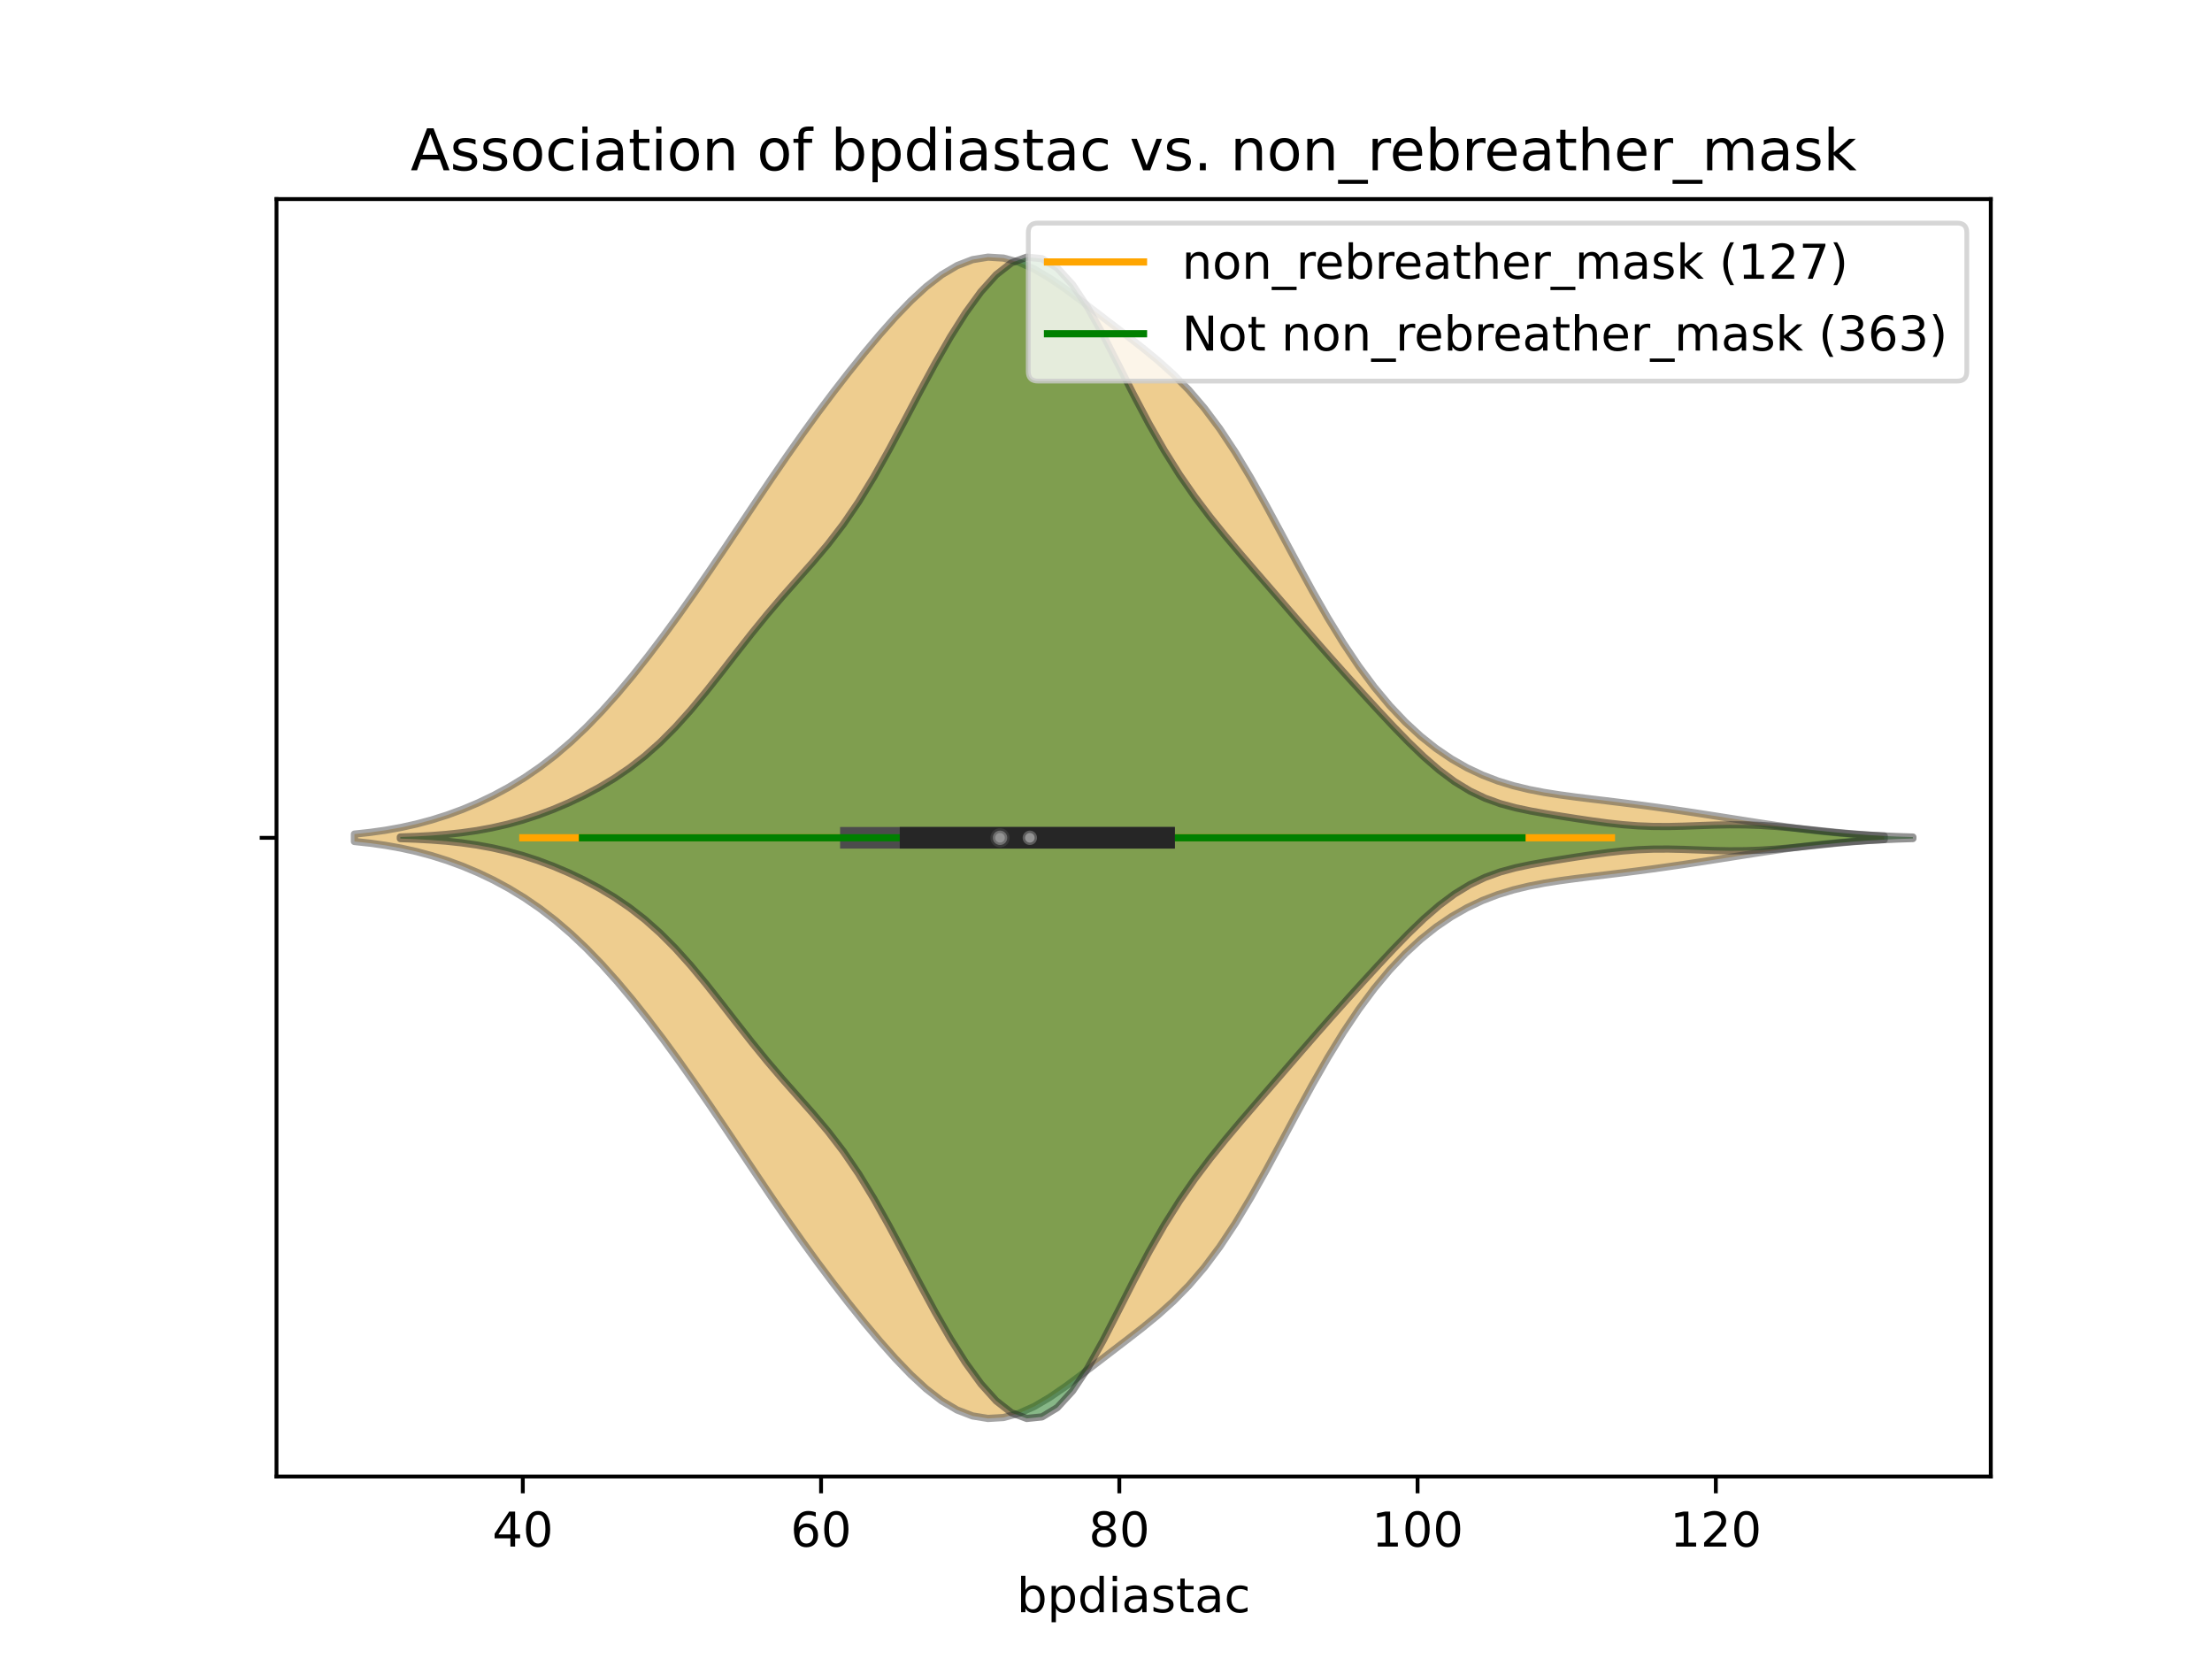 <?xml version="1.0" encoding="utf-8" standalone="no"?>
<!DOCTYPE svg PUBLIC "-//W3C//DTD SVG 1.1//EN"
  "http://www.w3.org/Graphics/SVG/1.1/DTD/svg11.dtd">
<!-- Created with matplotlib (https://matplotlib.org/) -->
<svg height="345.6pt" version="1.1" viewBox="0 0 460.8 345.6" width="460.8pt" xmlns="http://www.w3.org/2000/svg" xmlns:xlink="http://www.w3.org/1999/xlink">
 <defs>
  <style type="text/css">
*{stroke-linecap:butt;stroke-linejoin:round;}
  </style>
 </defs>
 <g id="figure_1">
  <g id="patch_1">
   <path d="M 0 345.6 
L 460.8 345.6 
L 460.8 0 
L 0 0 
z
" style="fill:#ffffff;"/>
  </g>
  <g id="axes_1">
   <g id="patch_2">
    <path d="M 57.6 307.584 
L 414.72 307.584 
L 414.72 41.472 
L 57.6 41.472 
z
" style="fill:#ffffff;"/>
   </g>
   <g id="PolyCollection_1">
    <defs>
     <path d="M 73.833 -170.3 
L 73.833 -171.844 
L 77.052 -172.188 
L 80.271 -172.64 
L 83.49 -173.217 
L 86.709 -173.931 
L 89.928 -174.793 
L 93.147 -175.811 
L 96.366 -176.992 
L 99.585 -178.346 
L 102.804 -179.884 
L 106.023 -181.624 
L 109.242 -183.587 
L 112.461 -185.796 
L 115.68 -188.272 
L 118.899 -191.031 
L 122.118 -194.077 
L 125.338 -197.405 
L 128.557 -200.999 
L 131.776 -204.836 
L 134.995 -208.89 
L 138.214 -213.136 
L 141.433 -217.549 
L 144.652 -222.107 
L 147.871 -226.784 
L 151.09 -231.549 
L 154.309 -236.364 
L 157.528 -241.182 
L 160.747 -245.956 
L 163.966 -250.644 
L 167.185 -255.213 
L 170.404 -259.645 
L 173.623 -263.934 
L 176.842 -268.081 
L 180.061 -272.081 
L 183.28 -275.917 
L 186.499 -279.543 
L 189.719 -282.89 
L 192.938 -285.863 
L 196.157 -288.356 
L 199.376 -290.265 
L 202.595 -291.507 
L 205.814 -292.032 
L 209.033 -291.839 
L 212.252 -290.974 
L 215.471 -289.53 
L 218.69 -287.633 
L 221.909 -285.423 
L 225.128 -283.034 
L 228.347 -280.575 
L 231.566 -278.108 
L 234.785 -275.645 
L 238.004 -273.141 
L 241.223 -270.503 
L 244.442 -267.611 
L 247.661 -264.339 
L 250.88 -260.582 
L 254.1 -256.277 
L 257.319 -251.417 
L 260.538 -246.062 
L 263.757 -240.327 
L 266.976 -234.368 
L 270.195 -228.359 
L 273.414 -222.47 
L 276.633 -216.848 
L 279.852 -211.601 
L 283.071 -206.796 
L 286.29 -202.463 
L 289.509 -198.606 
L 292.728 -195.206 
L 295.947 -192.239 
L 299.166 -189.676 
L 302.385 -187.49 
L 305.604 -185.652 
L 308.823 -184.135 
L 312.042 -182.903 
L 315.261 -181.919 
L 318.48 -181.14 
L 321.7 -180.519 
L 324.919 -180.011 
L 328.138 -179.575 
L 331.357 -179.176 
L 334.576 -178.788 
L 337.795 -178.394 
L 341.014 -177.984 
L 344.233 -177.554 
L 347.452 -177.104 
L 350.671 -176.635 
L 353.89 -176.149 
L 357.109 -175.651 
L 360.328 -175.145 
L 363.547 -174.637 
L 366.766 -174.136 
L 369.985 -173.652 
L 373.204 -173.195 
L 376.423 -172.778 
L 379.642 -172.407 
L 382.861 -172.088 
L 386.081 -171.823 
L 389.3 -171.611 
L 392.519 -171.448 
L 392.519 -170.696 
L 392.519 -170.696 
L 389.3 -170.533 
L 386.081 -170.321 
L 382.861 -170.056 
L 379.642 -169.737 
L 376.423 -169.366 
L 373.204 -168.949 
L 369.985 -168.492 
L 366.766 -168.008 
L 363.547 -167.507 
L 360.328 -166.999 
L 357.109 -166.493 
L 353.89 -165.995 
L 350.671 -165.509 
L 347.452 -165.04 
L 344.233 -164.59 
L 341.014 -164.16 
L 337.795 -163.75 
L 334.576 -163.356 
L 331.357 -162.968 
L 328.138 -162.569 
L 324.919 -162.133 
L 321.7 -161.625 
L 318.48 -161.004 
L 315.261 -160.225 
L 312.042 -159.241 
L 308.823 -158.009 
L 305.604 -156.492 
L 302.385 -154.654 
L 299.166 -152.468 
L 295.947 -149.905 
L 292.728 -146.938 
L 289.509 -143.538 
L 286.29 -139.681 
L 283.071 -135.348 
L 279.852 -130.543 
L 276.633 -125.296 
L 273.414 -119.674 
L 270.195 -113.785 
L 266.976 -107.776 
L 263.757 -101.817 
L 260.538 -96.082 
L 257.319 -90.727 
L 254.1 -85.867 
L 250.88 -81.562 
L 247.661 -77.805 
L 244.442 -74.533 
L 241.223 -71.641 
L 238.004 -69.003 
L 234.785 -66.499 
L 231.566 -64.036 
L 228.347 -61.569 
L 225.128 -59.11 
L 221.909 -56.721 
L 218.69 -54.511 
L 215.471 -52.614 
L 212.252 -51.17 
L 209.033 -50.305 
L 205.814 -50.112 
L 202.595 -50.637 
L 199.376 -51.879 
L 196.157 -53.788 
L 192.938 -56.281 
L 189.719 -59.254 
L 186.499 -62.601 
L 183.28 -66.227 
L 180.061 -70.063 
L 176.842 -74.063 
L 173.623 -78.21 
L 170.404 -82.499 
L 167.185 -86.931 
L 163.966 -91.5 
L 160.747 -96.188 
L 157.528 -100.962 
L 154.309 -105.78 
L 151.09 -110.595 
L 147.871 -115.36 
L 144.652 -120.037 
L 141.433 -124.595 
L 138.214 -129.008 
L 134.995 -133.254 
L 131.776 -137.308 
L 128.557 -141.145 
L 125.338 -144.739 
L 122.118 -148.067 
L 118.899 -151.113 
L 115.68 -153.872 
L 112.461 -156.348 
L 109.242 -158.557 
L 106.023 -160.52 
L 102.804 -162.26 
L 99.585 -163.798 
L 96.366 -165.152 
L 93.147 -166.333 
L 89.928 -167.351 
L 86.709 -168.213 
L 83.49 -168.927 
L 80.271 -169.504 
L 77.052 -169.956 
L 73.833 -170.3 
z
" id="mb0d02a87b3" style="stroke:#4c4c4c;stroke-opacity:0.5;stroke-width:1.5;"/>
    </defs>
    <g clip-path="url(#pfd7e7bf199)">
     <use style="fill:#df9c20;fill-opacity:0.5;stroke:#4c4c4c;stroke-opacity:0.5;stroke-width:1.5;" x="0" xlink:href="#mb0d02a87b3" y="345.6"/>
    </g>
   </g>
   <g id="PolyCollection_2">
    <defs>
     <path d="M 83.397 -170.906 
L 83.397 -171.238 
L 86.58 -171.354 
L 89.763 -171.527 
L 92.945 -171.776 
L 96.128 -172.119 
L 99.311 -172.573 
L 102.494 -173.156 
L 105.676 -173.88 
L 108.859 -174.757 
L 112.042 -175.79 
L 115.224 -176.981 
L 118.407 -178.331 
L 121.59 -179.844 
L 124.773 -181.538 
L 127.955 -183.446 
L 131.138 -185.612 
L 134.321 -188.087 
L 137.504 -190.913 
L 140.686 -194.107 
L 143.869 -197.65 
L 147.052 -201.482 
L 150.234 -205.509 
L 153.417 -209.61 
L 156.6 -213.663 
L 159.783 -217.574 
L 162.965 -221.304 
L 166.148 -224.901 
L 169.331 -228.494 
L 172.514 -232.27 
L 175.696 -236.422 
L 178.879 -241.087 
L 182.062 -246.3 
L 185.244 -251.978 
L 188.427 -257.946 
L 191.61 -263.981 
L 194.793 -269.862 
L 197.975 -275.401 
L 201.158 -280.438 
L 204.341 -284.819 
L 207.524 -288.363 
L 210.706 -290.848 
L 213.889 -292.032 
L 217.072 -291.708 
L 220.254 -289.776 
L 223.437 -286.298 
L 226.62 -281.512 
L 229.803 -275.799 
L 232.985 -269.603 
L 236.168 -263.343 
L 239.351 -257.338 
L 242.534 -251.773 
L 245.716 -246.709 
L 248.899 -242.112 
L 252.082 -237.894 
L 255.265 -233.948 
L 258.447 -230.169 
L 261.63 -226.471 
L 264.813 -222.798 
L 267.995 -219.123 
L 271.178 -215.45 
L 274.361 -211.798 
L 277.544 -208.186 
L 280.726 -204.623 
L 283.909 -201.108 
L 287.092 -197.642 
L 290.275 -194.247 
L 293.457 -190.976 
L 296.64 -187.913 
L 299.823 -185.153 
L 303.005 -182.78 
L 306.188 -180.838 
L 309.371 -179.321 
L 312.554 -178.175 
L 315.736 -177.315 
L 318.919 -176.644 
L 322.102 -176.078 
L 325.285 -175.56 
L 328.467 -175.063 
L 331.65 -174.589 
L 334.833 -174.161 
L 338.015 -173.81 
L 341.198 -173.562 
L 344.381 -173.434 
L 347.564 -173.419 
L 350.746 -173.492 
L 353.929 -173.609 
L 357.112 -173.722 
L 360.295 -173.785 
L 363.477 -173.766 
L 366.66 -173.652 
L 369.843 -173.448 
L 373.025 -173.172 
L 376.208 -172.852 
L 379.391 -172.517 
L 382.574 -172.194 
L 385.756 -171.904 
L 388.939 -171.66 
L 392.122 -171.467 
L 395.305 -171.325 
L 398.487 -171.225 
L 398.487 -170.919 
L 398.487 -170.919 
L 395.305 -170.819 
L 392.122 -170.677 
L 388.939 -170.484 
L 385.756 -170.24 
L 382.574 -169.95 
L 379.391 -169.627 
L 376.208 -169.292 
L 373.025 -168.972 
L 369.843 -168.696 
L 366.66 -168.492 
L 363.477 -168.378 
L 360.295 -168.359 
L 357.112 -168.422 
L 353.929 -168.535 
L 350.746 -168.652 
L 347.564 -168.725 
L 344.381 -168.71 
L 341.198 -168.582 
L 338.015 -168.334 
L 334.833 -167.983 
L 331.65 -167.555 
L 328.467 -167.081 
L 325.285 -166.584 
L 322.102 -166.066 
L 318.919 -165.5 
L 315.736 -164.829 
L 312.554 -163.969 
L 309.371 -162.823 
L 306.188 -161.306 
L 303.005 -159.364 
L 299.823 -156.991 
L 296.64 -154.231 
L 293.457 -151.168 
L 290.275 -147.897 
L 287.092 -144.502 
L 283.909 -141.036 
L 280.726 -137.521 
L 277.544 -133.958 
L 274.361 -130.346 
L 271.178 -126.694 
L 267.995 -123.021 
L 264.813 -119.346 
L 261.63 -115.673 
L 258.447 -111.975 
L 255.265 -108.196 
L 252.082 -104.25 
L 248.899 -100.032 
L 245.716 -95.435 
L 242.534 -90.371 
L 239.351 -84.806 
L 236.168 -78.801 
L 232.985 -72.541 
L 229.803 -66.345 
L 226.62 -60.632 
L 223.437 -55.846 
L 220.254 -52.368 
L 217.072 -50.436 
L 213.889 -50.112 
L 210.706 -51.296 
L 207.524 -53.781 
L 204.341 -57.325 
L 201.158 -61.706 
L 197.975 -66.743 
L 194.793 -72.282 
L 191.61 -78.163 
L 188.427 -84.198 
L 185.244 -90.166 
L 182.062 -95.844 
L 178.879 -101.057 
L 175.696 -105.722 
L 172.514 -109.874 
L 169.331 -113.65 
L 166.148 -117.243 
L 162.965 -120.84 
L 159.783 -124.57 
L 156.6 -128.481 
L 153.417 -132.534 
L 150.234 -136.635 
L 147.052 -140.662 
L 143.869 -144.494 
L 140.686 -148.037 
L 137.504 -151.231 
L 134.321 -154.057 
L 131.138 -156.532 
L 127.955 -158.698 
L 124.773 -160.606 
L 121.59 -162.3 
L 118.407 -163.813 
L 115.224 -165.163 
L 112.042 -166.354 
L 108.859 -167.387 
L 105.676 -168.264 
L 102.494 -168.988 
L 99.311 -169.571 
L 96.128 -170.025 
L 92.945 -170.368 
L 89.763 -170.617 
L 86.58 -170.79 
L 83.397 -170.906 
z
" id="ma396ce54f5" style="stroke:#262626;stroke-opacity:0.5;stroke-width:1.5;"/>
    </defs>
    <g clip-path="url(#pfd7e7bf199)">
     <use style="fill:#107010;fill-opacity:0.5;stroke:#262626;stroke-opacity:0.5;stroke-width:1.5;" x="0" xlink:href="#ma396ce54f5" y="345.6"/>
    </g>
   </g>
   <g id="matplotlib.axis_1">
    <g id="xtick_1">
     <g id="line2d_1">
      <defs>
       <path d="M 0 0 
L 0 3.5 
" id="m976d4c5a94" style="stroke:#000000;stroke-width:0.8;"/>
      </defs>
      <g>
       <use style="stroke:#000000;stroke-width:0.8;" x="108.911" xlink:href="#m976d4c5a94" y="307.584"/>
      </g>
     </g>
     <g id="text_1">
      <!-- 40 -->
      <defs>
       <path d="M 37.797 64.312 
L 12.891 25.391 
L 37.797 25.391 
z
M 35.203 72.906 
L 47.609 72.906 
L 47.609 25.391 
L 58.016 25.391 
L 58.016 17.188 
L 47.609 17.188 
L 47.609 0 
L 37.797 0 
L 37.797 17.188 
L 4.891 17.188 
L 4.891 26.703 
z
" id="DejaVuSans-52"/>
       <path d="M 31.781 66.406 
Q 24.172 66.406 20.328 58.906 
Q 16.5 51.422 16.5 36.375 
Q 16.5 21.391 20.328 13.891 
Q 24.172 6.391 31.781 6.391 
Q 39.453 6.391 43.281 13.891 
Q 47.125 21.391 47.125 36.375 
Q 47.125 51.422 43.281 58.906 
Q 39.453 66.406 31.781 66.406 
z
M 31.781 74.219 
Q 44.047 74.219 50.516 64.516 
Q 56.984 54.828 56.984 36.375 
Q 56.984 17.969 50.516 8.266 
Q 44.047 -1.422 31.781 -1.422 
Q 19.531 -1.422 13.062 8.266 
Q 6.594 17.969 6.594 36.375 
Q 6.594 54.828 13.062 64.516 
Q 19.531 74.219 31.781 74.219 
z
" id="DejaVuSans-48"/>
      </defs>
      <g transform="translate(102.548 322.182)scale(0.1 -0.1)">
       <use xlink:href="#DejaVuSans-52"/>
       <use x="63.623" xlink:href="#DejaVuSans-48"/>
      </g>
     </g>
    </g>
    <g id="xtick_2">
     <g id="line2d_2">
      <g>
       <use style="stroke:#000000;stroke-width:0.8;" x="171.043" xlink:href="#m976d4c5a94" y="307.584"/>
      </g>
     </g>
     <g id="text_2">
      <!-- 60 -->
      <defs>
       <path d="M 33.016 40.375 
Q 26.375 40.375 22.484 35.828 
Q 18.609 31.297 18.609 23.391 
Q 18.609 15.531 22.484 10.953 
Q 26.375 6.391 33.016 6.391 
Q 39.656 6.391 43.531 10.953 
Q 47.406 15.531 47.406 23.391 
Q 47.406 31.297 43.531 35.828 
Q 39.656 40.375 33.016 40.375 
z
M 52.594 71.297 
L 52.594 62.312 
Q 48.875 64.062 45.094 64.984 
Q 41.312 65.922 37.594 65.922 
Q 27.828 65.922 22.672 59.328 
Q 17.531 52.734 16.797 39.406 
Q 19.672 43.656 24.016 45.922 
Q 28.375 48.188 33.594 48.188 
Q 44.578 48.188 50.953 41.516 
Q 57.328 34.859 57.328 23.391 
Q 57.328 12.156 50.688 5.359 
Q 44.047 -1.422 33.016 -1.422 
Q 20.359 -1.422 13.672 8.266 
Q 6.984 17.969 6.984 36.375 
Q 6.984 53.656 15.188 63.938 
Q 23.391 74.219 37.203 74.219 
Q 40.922 74.219 44.703 73.484 
Q 48.484 72.75 52.594 71.297 
z
" id="DejaVuSans-54"/>
      </defs>
      <g transform="translate(164.681 322.182)scale(0.1 -0.1)">
       <use xlink:href="#DejaVuSans-54"/>
       <use x="63.623" xlink:href="#DejaVuSans-48"/>
      </g>
     </g>
    </g>
    <g id="xtick_3">
     <g id="line2d_3">
      <g>
       <use style="stroke:#000000;stroke-width:0.8;" x="233.176" xlink:href="#m976d4c5a94" y="307.584"/>
      </g>
     </g>
     <g id="text_3">
      <!-- 80 -->
      <defs>
       <path d="M 31.781 34.625 
Q 24.75 34.625 20.719 30.859 
Q 16.703 27.094 16.703 20.516 
Q 16.703 13.922 20.719 10.156 
Q 24.75 6.391 31.781 6.391 
Q 38.812 6.391 42.859 10.172 
Q 46.922 13.969 46.922 20.516 
Q 46.922 27.094 42.891 30.859 
Q 38.875 34.625 31.781 34.625 
z
M 21.922 38.812 
Q 15.578 40.375 12.031 44.719 
Q 8.5 49.078 8.5 55.328 
Q 8.5 64.062 14.719 69.141 
Q 20.953 74.219 31.781 74.219 
Q 42.672 74.219 48.875 69.141 
Q 55.078 64.062 55.078 55.328 
Q 55.078 49.078 51.531 44.719 
Q 48 40.375 41.703 38.812 
Q 48.828 37.156 52.797 32.312 
Q 56.781 27.484 56.781 20.516 
Q 56.781 9.906 50.312 4.234 
Q 43.844 -1.422 31.781 -1.422 
Q 19.734 -1.422 13.25 4.234 
Q 6.781 9.906 6.781 20.516 
Q 6.781 27.484 10.781 32.312 
Q 14.797 37.156 21.922 38.812 
z
M 18.312 54.391 
Q 18.312 48.734 21.844 45.562 
Q 25.391 42.391 31.781 42.391 
Q 38.141 42.391 41.719 45.562 
Q 45.312 48.734 45.312 54.391 
Q 45.312 60.062 41.719 63.234 
Q 38.141 66.406 31.781 66.406 
Q 25.391 66.406 21.844 63.234 
Q 18.312 60.062 18.312 54.391 
z
" id="DejaVuSans-56"/>
      </defs>
      <g transform="translate(226.813 322.182)scale(0.1 -0.1)">
       <use xlink:href="#DejaVuSans-56"/>
       <use x="63.623" xlink:href="#DejaVuSans-48"/>
      </g>
     </g>
    </g>
    <g id="xtick_4">
     <g id="line2d_4">
      <g>
       <use style="stroke:#000000;stroke-width:0.8;" x="295.308" xlink:href="#m976d4c5a94" y="307.584"/>
      </g>
     </g>
     <g id="text_4">
      <!-- 100 -->
      <defs>
       <path d="M 12.406 8.297 
L 28.516 8.297 
L 28.516 63.922 
L 10.984 60.406 
L 10.984 69.391 
L 28.422 72.906 
L 38.281 72.906 
L 38.281 8.297 
L 54.391 8.297 
L 54.391 0 
L 12.406 0 
z
" id="DejaVuSans-49"/>
      </defs>
      <g transform="translate(285.764 322.182)scale(0.1 -0.1)">
       <use xlink:href="#DejaVuSans-49"/>
       <use x="63.623" xlink:href="#DejaVuSans-48"/>
       <use x="127.246" xlink:href="#DejaVuSans-48"/>
      </g>
     </g>
    </g>
    <g id="xtick_5">
     <g id="line2d_5">
      <g>
       <use style="stroke:#000000;stroke-width:0.8;" x="357.44" xlink:href="#m976d4c5a94" y="307.584"/>
      </g>
     </g>
     <g id="text_5">
      <!-- 120 -->
      <defs>
       <path d="M 19.188 8.297 
L 53.609 8.297 
L 53.609 0 
L 7.328 0 
L 7.328 8.297 
Q 12.938 14.109 22.625 23.891 
Q 32.328 33.688 34.812 36.531 
Q 39.547 41.844 41.422 45.531 
Q 43.312 49.219 43.312 52.781 
Q 43.312 58.594 39.234 62.25 
Q 35.156 65.922 28.609 65.922 
Q 23.969 65.922 18.812 64.312 
Q 13.672 62.703 7.812 59.422 
L 7.812 69.391 
Q 13.766 71.781 18.938 73 
Q 24.125 74.219 28.422 74.219 
Q 39.75 74.219 46.484 68.547 
Q 53.219 62.891 53.219 53.422 
Q 53.219 48.922 51.531 44.891 
Q 49.859 40.875 45.406 35.406 
Q 44.188 33.984 37.641 27.219 
Q 31.109 20.453 19.188 8.297 
z
" id="DejaVuSans-50"/>
      </defs>
      <g transform="translate(347.897 322.182)scale(0.1 -0.1)">
       <use xlink:href="#DejaVuSans-49"/>
       <use x="63.623" xlink:href="#DejaVuSans-50"/>
       <use x="127.246" xlink:href="#DejaVuSans-48"/>
      </g>
     </g>
    </g>
    <g id="text_6">
     <!-- bpdiastac -->
     <defs>
      <path d="M 48.688 27.297 
Q 48.688 37.203 44.609 42.844 
Q 40.531 48.484 33.406 48.484 
Q 26.266 48.484 22.188 42.844 
Q 18.109 37.203 18.109 27.297 
Q 18.109 17.391 22.188 11.75 
Q 26.266 6.109 33.406 6.109 
Q 40.531 6.109 44.609 11.75 
Q 48.688 17.391 48.688 27.297 
z
M 18.109 46.391 
Q 20.953 51.266 25.266 53.625 
Q 29.594 56 35.594 56 
Q 45.562 56 51.781 48.094 
Q 58.016 40.188 58.016 27.297 
Q 58.016 14.406 51.781 6.484 
Q 45.562 -1.422 35.594 -1.422 
Q 29.594 -1.422 25.266 0.953 
Q 20.953 3.328 18.109 8.203 
L 18.109 0 
L 9.078 0 
L 9.078 75.984 
L 18.109 75.984 
z
" id="DejaVuSans-98"/>
      <path d="M 18.109 8.203 
L 18.109 -20.797 
L 9.078 -20.797 
L 9.078 54.688 
L 18.109 54.688 
L 18.109 46.391 
Q 20.953 51.266 25.266 53.625 
Q 29.594 56 35.594 56 
Q 45.562 56 51.781 48.094 
Q 58.016 40.188 58.016 27.297 
Q 58.016 14.406 51.781 6.484 
Q 45.562 -1.422 35.594 -1.422 
Q 29.594 -1.422 25.266 0.953 
Q 20.953 3.328 18.109 8.203 
z
M 48.688 27.297 
Q 48.688 37.203 44.609 42.844 
Q 40.531 48.484 33.406 48.484 
Q 26.266 48.484 22.188 42.844 
Q 18.109 37.203 18.109 27.297 
Q 18.109 17.391 22.188 11.75 
Q 26.266 6.109 33.406 6.109 
Q 40.531 6.109 44.609 11.75 
Q 48.688 17.391 48.688 27.297 
z
" id="DejaVuSans-112"/>
      <path d="M 45.406 46.391 
L 45.406 75.984 
L 54.391 75.984 
L 54.391 0 
L 45.406 0 
L 45.406 8.203 
Q 42.578 3.328 38.25 0.953 
Q 33.938 -1.422 27.875 -1.422 
Q 17.969 -1.422 11.734 6.484 
Q 5.516 14.406 5.516 27.297 
Q 5.516 40.188 11.734 48.094 
Q 17.969 56 27.875 56 
Q 33.938 56 38.25 53.625 
Q 42.578 51.266 45.406 46.391 
z
M 14.797 27.297 
Q 14.797 17.391 18.875 11.75 
Q 22.953 6.109 30.078 6.109 
Q 37.203 6.109 41.297 11.75 
Q 45.406 17.391 45.406 27.297 
Q 45.406 37.203 41.297 42.844 
Q 37.203 48.484 30.078 48.484 
Q 22.953 48.484 18.875 42.844 
Q 14.797 37.203 14.797 27.297 
z
" id="DejaVuSans-100"/>
      <path d="M 9.422 54.688 
L 18.406 54.688 
L 18.406 0 
L 9.422 0 
z
M 9.422 75.984 
L 18.406 75.984 
L 18.406 64.594 
L 9.422 64.594 
z
" id="DejaVuSans-105"/>
      <path d="M 34.281 27.484 
Q 23.391 27.484 19.188 25 
Q 14.984 22.516 14.984 16.5 
Q 14.984 11.719 18.141 8.906 
Q 21.297 6.109 26.703 6.109 
Q 34.188 6.109 38.703 11.406 
Q 43.219 16.703 43.219 25.484 
L 43.219 27.484 
z
M 52.203 31.203 
L 52.203 0 
L 43.219 0 
L 43.219 8.297 
Q 40.141 3.328 35.547 0.953 
Q 30.953 -1.422 24.312 -1.422 
Q 15.922 -1.422 10.953 3.297 
Q 6 8.016 6 15.922 
Q 6 25.141 12.172 29.828 
Q 18.359 34.516 30.609 34.516 
L 43.219 34.516 
L 43.219 35.406 
Q 43.219 41.609 39.141 45 
Q 35.062 48.391 27.688 48.391 
Q 23 48.391 18.547 47.266 
Q 14.109 46.141 10.016 43.891 
L 10.016 52.203 
Q 14.938 54.109 19.578 55.047 
Q 24.219 56 28.609 56 
Q 40.484 56 46.344 49.844 
Q 52.203 43.703 52.203 31.203 
z
" id="DejaVuSans-97"/>
      <path d="M 44.281 53.078 
L 44.281 44.578 
Q 40.484 46.531 36.375 47.5 
Q 32.281 48.484 27.875 48.484 
Q 21.188 48.484 17.844 46.438 
Q 14.5 44.391 14.5 40.281 
Q 14.5 37.156 16.891 35.375 
Q 19.281 33.594 26.516 31.984 
L 29.594 31.297 
Q 39.156 29.25 43.188 25.516 
Q 47.219 21.781 47.219 15.094 
Q 47.219 7.469 41.188 3.016 
Q 35.156 -1.422 24.609 -1.422 
Q 20.219 -1.422 15.453 -0.562 
Q 10.688 0.297 5.422 2 
L 5.422 11.281 
Q 10.406 8.688 15.234 7.391 
Q 20.062 6.109 24.812 6.109 
Q 31.156 6.109 34.562 8.281 
Q 37.984 10.453 37.984 14.406 
Q 37.984 18.062 35.516 20.016 
Q 33.062 21.969 24.703 23.781 
L 21.578 24.516 
Q 13.234 26.266 9.516 29.906 
Q 5.812 33.547 5.812 39.891 
Q 5.812 47.609 11.281 51.797 
Q 16.75 56 26.812 56 
Q 31.781 56 36.172 55.266 
Q 40.578 54.547 44.281 53.078 
z
" id="DejaVuSans-115"/>
      <path d="M 18.312 70.219 
L 18.312 54.688 
L 36.812 54.688 
L 36.812 47.703 
L 18.312 47.703 
L 18.312 18.016 
Q 18.312 11.328 20.141 9.422 
Q 21.969 7.516 27.594 7.516 
L 36.812 7.516 
L 36.812 0 
L 27.594 0 
Q 17.188 0 13.234 3.875 
Q 9.281 7.766 9.281 18.016 
L 9.281 47.703 
L 2.688 47.703 
L 2.688 54.688 
L 9.281 54.688 
L 9.281 70.219 
z
" id="DejaVuSans-116"/>
      <path d="M 48.781 52.594 
L 48.781 44.188 
Q 44.969 46.297 41.141 47.344 
Q 37.312 48.391 33.406 48.391 
Q 24.656 48.391 19.812 42.844 
Q 14.984 37.312 14.984 27.297 
Q 14.984 17.281 19.812 11.734 
Q 24.656 6.203 33.406 6.203 
Q 37.312 6.203 41.141 7.25 
Q 44.969 8.297 48.781 10.406 
L 48.781 2.094 
Q 45.016 0.344 40.984 -0.531 
Q 36.969 -1.422 32.422 -1.422 
Q 20.062 -1.422 12.781 6.344 
Q 5.516 14.109 5.516 27.297 
Q 5.516 40.672 12.859 48.328 
Q 20.219 56 33.016 56 
Q 37.156 56 41.109 55.141 
Q 45.062 54.297 48.781 52.594 
z
" id="DejaVuSans-99"/>
     </defs>
     <g transform="translate(211.806 335.861)scale(0.1 -0.1)">
      <use xlink:href="#DejaVuSans-98"/>
      <use x="63.477" xlink:href="#DejaVuSans-112"/>
      <use x="126.953" xlink:href="#DejaVuSans-100"/>
      <use x="190.43" xlink:href="#DejaVuSans-105"/>
      <use x="218.213" xlink:href="#DejaVuSans-97"/>
      <use x="279.492" xlink:href="#DejaVuSans-115"/>
      <use x="331.592" xlink:href="#DejaVuSans-116"/>
      <use x="370.801" xlink:href="#DejaVuSans-97"/>
      <use x="432.08" xlink:href="#DejaVuSans-99"/>
     </g>
    </g>
   </g>
   <g id="matplotlib.axis_2">
    <g id="ytick_1">
     <g id="line2d_6">
      <defs>
       <path d="M 0 0 
L -3.5 0 
" id="m65f3218b98" style="stroke:#000000;stroke-width:0.8;"/>
      </defs>
      <g>
       <use style="stroke:#000000;stroke-width:0.8;" x="57.6" xlink:href="#m65f3218b98" y="174.528"/>
      </g>
     </g>
    </g>
   </g>
   <g id="line2d_7">
    <path clip-path="url(#pfd7e7bf199)" d="M 108.911 174.528 
L 335.694 174.528 
" style="fill:none;stroke:#ffa500;stroke-linecap:square;stroke-width:1.5;"/>
   </g>
   <g id="line2d_8">
    <path clip-path="url(#pfd7e7bf199)" d="M 177.257 174.528 
L 242.496 174.528 
" style="fill:none;stroke:#4c4c4c;stroke-linecap:square;stroke-width:4.5;"/>
   </g>
   <g id="line2d_9">
    <path clip-path="url(#pfd7e7bf199)" d="M 121.337 174.528 
L 317.054 174.528 
" style="fill:none;stroke:#008000;stroke-linecap:square;stroke-width:1.5;"/>
   </g>
   <g id="line2d_10">
    <path clip-path="url(#pfd7e7bf199)" d="M 189.683 174.528 
L 242.496 174.528 
" style="fill:none;stroke:#262626;stroke-linecap:square;stroke-width:4.5;"/>
   </g>
   <g id="patch_3">
    <path d="M 57.6 307.584 
L 57.6 41.472 
" style="fill:none;stroke:#000000;stroke-linecap:square;stroke-linejoin:miter;stroke-width:0.8;"/>
   </g>
   <g id="patch_4">
    <path d="M 414.72 307.584 
L 414.72 41.472 
" style="fill:none;stroke:#000000;stroke-linecap:square;stroke-linejoin:miter;stroke-width:0.8;"/>
   </g>
   <g id="patch_5">
    <path d="M 57.6 307.584 
L 414.72 307.584 
" style="fill:none;stroke:#000000;stroke-linecap:square;stroke-linejoin:miter;stroke-width:0.8;"/>
   </g>
   <g id="patch_6">
    <path d="M 57.6 41.472 
L 414.72 41.472 
" style="fill:none;stroke:#000000;stroke-linecap:square;stroke-linejoin:miter;stroke-width:0.8;"/>
   </g>
   <g id="PathCollection_1">
    <defs>
     <path d="M 0 1.5 
C 0.398 1.5 0.779 1.342 1.061 1.061 
C 1.342 0.779 1.5 0.398 1.5 0 
C 1.5 -0.398 1.342 -0.779 1.061 -1.061 
C 0.779 -1.342 0.398 -1.5 0 -1.5 
C -0.398 -1.5 -0.779 -1.342 -1.061 -1.061 
C -1.342 -0.779 -1.5 -0.398 -1.5 0 
C -1.5 0.398 -1.342 0.779 -1.061 1.061 
C -0.779 1.342 -0.398 1.5 0 1.5 
z
" id="m219e0eae6e" style="stroke:#4c4c4c;stroke-opacity:0.5;"/>
    </defs>
    <g clip-path="url(#pfd7e7bf199)">
     <use style="fill:#ffffff;fill-opacity:0.5;stroke:#4c4c4c;stroke-opacity:0.5;" x="208.323" xlink:href="#m219e0eae6e" y="174.528"/>
    </g>
   </g>
   <g id="PathCollection_2">
    <defs>
     <path d="M 0 1.5 
C 0.398 1.5 0.779 1.342 1.061 1.061 
C 1.342 0.779 1.5 0.398 1.5 0 
C 1.5 -0.398 1.342 -0.779 1.061 -1.061 
C 0.779 -1.342 0.398 -1.5 0 -1.5 
C -0.398 -1.5 -0.779 -1.342 -1.061 -1.061 
C -1.342 -0.779 -1.5 -0.398 -1.5 0 
C -1.5 0.398 -1.342 0.779 -1.061 1.061 
C -0.779 1.342 -0.398 1.5 0 1.5 
z
" id="mcd95c497ff" style="stroke:#262626;stroke-opacity:0.5;"/>
    </defs>
    <g clip-path="url(#pfd7e7bf199)">
     <use style="fill:#ffffff;fill-opacity:0.5;stroke:#262626;stroke-opacity:0.5;" x="214.536" xlink:href="#mcd95c497ff" y="174.528"/>
    </g>
   </g>
   <g id="text_7">
    <!-- Association of bpdiastac vs. non_rebreather_mask -->
    <defs>
     <path d="M 34.188 63.188 
L 20.797 26.906 
L 47.609 26.906 
z
M 28.609 72.906 
L 39.797 72.906 
L 67.578 0 
L 57.328 0 
L 50.688 18.703 
L 17.828 18.703 
L 11.188 0 
L 0.781 0 
z
" id="DejaVuSans-65"/>
     <path d="M 30.609 48.391 
Q 23.391 48.391 19.188 42.75 
Q 14.984 37.109 14.984 27.297 
Q 14.984 17.484 19.156 11.844 
Q 23.344 6.203 30.609 6.203 
Q 37.797 6.203 41.984 11.859 
Q 46.188 17.531 46.188 27.297 
Q 46.188 37.016 41.984 42.703 
Q 37.797 48.391 30.609 48.391 
z
M 30.609 56 
Q 42.328 56 49.016 48.375 
Q 55.719 40.766 55.719 27.297 
Q 55.719 13.875 49.016 6.219 
Q 42.328 -1.422 30.609 -1.422 
Q 18.844 -1.422 12.172 6.219 
Q 5.516 13.875 5.516 27.297 
Q 5.516 40.766 12.172 48.375 
Q 18.844 56 30.609 56 
z
" id="DejaVuSans-111"/>
     <path d="M 54.891 33.016 
L 54.891 0 
L 45.906 0 
L 45.906 32.719 
Q 45.906 40.484 42.875 44.328 
Q 39.844 48.188 33.797 48.188 
Q 26.516 48.188 22.312 43.547 
Q 18.109 38.922 18.109 30.906 
L 18.109 0 
L 9.078 0 
L 9.078 54.688 
L 18.109 54.688 
L 18.109 46.188 
Q 21.344 51.125 25.703 53.562 
Q 30.078 56 35.797 56 
Q 45.219 56 50.047 50.172 
Q 54.891 44.344 54.891 33.016 
z
" id="DejaVuSans-110"/>
     <path id="DejaVuSans-32"/>
     <path d="M 37.109 75.984 
L 37.109 68.5 
L 28.516 68.5 
Q 23.688 68.5 21.797 66.547 
Q 19.922 64.594 19.922 59.516 
L 19.922 54.688 
L 34.719 54.688 
L 34.719 47.703 
L 19.922 47.703 
L 19.922 0 
L 10.891 0 
L 10.891 47.703 
L 2.297 47.703 
L 2.297 54.688 
L 10.891 54.688 
L 10.891 58.5 
Q 10.891 67.625 15.141 71.797 
Q 19.391 75.984 28.609 75.984 
z
" id="DejaVuSans-102"/>
     <path d="M 2.984 54.688 
L 12.5 54.688 
L 29.594 8.797 
L 46.688 54.688 
L 56.203 54.688 
L 35.688 0 
L 23.484 0 
z
" id="DejaVuSans-118"/>
     <path d="M 10.688 12.406 
L 21 12.406 
L 21 0 
L 10.688 0 
z
" id="DejaVuSans-46"/>
     <path d="M 50.984 -16.609 
L 50.984 -23.578 
L -0.984 -23.578 
L -0.984 -16.609 
z
" id="DejaVuSans-95"/>
     <path d="M 41.109 46.297 
Q 39.594 47.172 37.812 47.578 
Q 36.031 48 33.891 48 
Q 26.266 48 22.188 43.047 
Q 18.109 38.094 18.109 28.812 
L 18.109 0 
L 9.078 0 
L 9.078 54.688 
L 18.109 54.688 
L 18.109 46.188 
Q 20.953 51.172 25.484 53.578 
Q 30.031 56 36.531 56 
Q 37.453 56 38.578 55.875 
Q 39.703 55.766 41.062 55.516 
z
" id="DejaVuSans-114"/>
     <path d="M 56.203 29.594 
L 56.203 25.203 
L 14.891 25.203 
Q 15.484 15.922 20.484 11.062 
Q 25.484 6.203 34.422 6.203 
Q 39.594 6.203 44.453 7.469 
Q 49.312 8.734 54.109 11.281 
L 54.109 2.781 
Q 49.266 0.734 44.188 -0.344 
Q 39.109 -1.422 33.891 -1.422 
Q 20.797 -1.422 13.156 6.188 
Q 5.516 13.812 5.516 26.812 
Q 5.516 40.234 12.766 48.109 
Q 20.016 56 32.328 56 
Q 43.359 56 49.781 48.891 
Q 56.203 41.797 56.203 29.594 
z
M 47.219 32.234 
Q 47.125 39.594 43.094 43.984 
Q 39.062 48.391 32.422 48.391 
Q 24.906 48.391 20.391 44.141 
Q 15.875 39.891 15.188 32.172 
z
" id="DejaVuSans-101"/>
     <path d="M 54.891 33.016 
L 54.891 0 
L 45.906 0 
L 45.906 32.719 
Q 45.906 40.484 42.875 44.328 
Q 39.844 48.188 33.797 48.188 
Q 26.516 48.188 22.312 43.547 
Q 18.109 38.922 18.109 30.906 
L 18.109 0 
L 9.078 0 
L 9.078 75.984 
L 18.109 75.984 
L 18.109 46.188 
Q 21.344 51.125 25.703 53.562 
Q 30.078 56 35.797 56 
Q 45.219 56 50.047 50.172 
Q 54.891 44.344 54.891 33.016 
z
" id="DejaVuSans-104"/>
     <path d="M 52 44.188 
Q 55.375 50.25 60.062 53.125 
Q 64.75 56 71.094 56 
Q 79.641 56 84.281 50.016 
Q 88.922 44.047 88.922 33.016 
L 88.922 0 
L 79.891 0 
L 79.891 32.719 
Q 79.891 40.578 77.094 44.375 
Q 74.312 48.188 68.609 48.188 
Q 61.625 48.188 57.562 43.547 
Q 53.516 38.922 53.516 30.906 
L 53.516 0 
L 44.484 0 
L 44.484 32.719 
Q 44.484 40.625 41.703 44.406 
Q 38.922 48.188 33.109 48.188 
Q 26.219 48.188 22.156 43.531 
Q 18.109 38.875 18.109 30.906 
L 18.109 0 
L 9.078 0 
L 9.078 54.688 
L 18.109 54.688 
L 18.109 46.188 
Q 21.188 51.219 25.484 53.609 
Q 29.781 56 35.688 56 
Q 41.656 56 45.828 52.969 
Q 50 49.953 52 44.188 
z
" id="DejaVuSans-109"/>
     <path d="M 9.078 75.984 
L 18.109 75.984 
L 18.109 31.109 
L 44.922 54.688 
L 56.391 54.688 
L 27.391 29.109 
L 57.625 0 
L 45.906 0 
L 18.109 26.703 
L 18.109 0 
L 9.078 0 
z
" id="DejaVuSans-107"/>
    </defs>
    <g transform="translate(85.535 35.472)scale(0.12 -0.12)">
     <use xlink:href="#DejaVuSans-65"/>
     <use x="68.408" xlink:href="#DejaVuSans-115"/>
     <use x="120.508" xlink:href="#DejaVuSans-115"/>
     <use x="172.607" xlink:href="#DejaVuSans-111"/>
     <use x="233.789" xlink:href="#DejaVuSans-99"/>
     <use x="288.77" xlink:href="#DejaVuSans-105"/>
     <use x="316.553" xlink:href="#DejaVuSans-97"/>
     <use x="377.832" xlink:href="#DejaVuSans-116"/>
     <use x="417.041" xlink:href="#DejaVuSans-105"/>
     <use x="444.824" xlink:href="#DejaVuSans-111"/>
     <use x="506.006" xlink:href="#DejaVuSans-110"/>
     <use x="569.385" xlink:href="#DejaVuSans-32"/>
     <use x="601.172" xlink:href="#DejaVuSans-111"/>
     <use x="662.354" xlink:href="#DejaVuSans-102"/>
     <use x="697.559" xlink:href="#DejaVuSans-32"/>
     <use x="729.346" xlink:href="#DejaVuSans-98"/>
     <use x="792.822" xlink:href="#DejaVuSans-112"/>
     <use x="856.299" xlink:href="#DejaVuSans-100"/>
     <use x="919.775" xlink:href="#DejaVuSans-105"/>
     <use x="947.559" xlink:href="#DejaVuSans-97"/>
     <use x="1008.838" xlink:href="#DejaVuSans-115"/>
     <use x="1060.938" xlink:href="#DejaVuSans-116"/>
     <use x="1100.146" xlink:href="#DejaVuSans-97"/>
     <use x="1161.426" xlink:href="#DejaVuSans-99"/>
     <use x="1216.406" xlink:href="#DejaVuSans-32"/>
     <use x="1248.193" xlink:href="#DejaVuSans-118"/>
     <use x="1307.373" xlink:href="#DejaVuSans-115"/>
     <use x="1359.473" xlink:href="#DejaVuSans-46"/>
     <use x="1391.26" xlink:href="#DejaVuSans-32"/>
     <use x="1423.047" xlink:href="#DejaVuSans-110"/>
     <use x="1486.426" xlink:href="#DejaVuSans-111"/>
     <use x="1547.607" xlink:href="#DejaVuSans-110"/>
     <use x="1610.986" xlink:href="#DejaVuSans-95"/>
     <use x="1660.986" xlink:href="#DejaVuSans-114"/>
     <use x="1699.85" xlink:href="#DejaVuSans-101"/>
     <use x="1761.373" xlink:href="#DejaVuSans-98"/>
     <use x="1824.85" xlink:href="#DejaVuSans-114"/>
     <use x="1863.713" xlink:href="#DejaVuSans-101"/>
     <use x="1925.236" xlink:href="#DejaVuSans-97"/>
     <use x="1986.516" xlink:href="#DejaVuSans-116"/>
     <use x="2025.725" xlink:href="#DejaVuSans-104"/>
     <use x="2089.104" xlink:href="#DejaVuSans-101"/>
     <use x="2150.627" xlink:href="#DejaVuSans-114"/>
     <use x="2191.74" xlink:href="#DejaVuSans-95"/>
     <use x="2241.74" xlink:href="#DejaVuSans-109"/>
     <use x="2339.152" xlink:href="#DejaVuSans-97"/>
     <use x="2400.432" xlink:href="#DejaVuSans-115"/>
     <use x="2452.531" xlink:href="#DejaVuSans-107"/>
    </g>
   </g>
   <g id="legend_1">
    <g id="patch_7">
     <path d="M 216.214 79.385 
L 407.72 79.385 
Q 409.72 79.385 409.72 77.385 
L 409.72 48.472 
Q 409.72 46.472 407.72 46.472 
L 216.214 46.472 
Q 214.214 46.472 214.214 48.472 
L 214.214 77.385 
Q 214.214 79.385 216.214 79.385 
z
" style="fill:#ffffff;opacity:0.8;stroke:#cccccc;stroke-linejoin:miter;"/>
    </g>
    <g id="line2d_11">
     <path d="M 218.214 54.57 
L 238.214 54.57 
" style="fill:none;stroke:#ffa500;stroke-linecap:square;stroke-width:1.5;"/>
    </g>
    <g id="line2d_12"/>
    <g id="text_8">
     <!-- non_rebreather_mask (127) -->
     <defs>
      <path d="M 31 75.875 
Q 24.469 64.656 21.281 53.656 
Q 18.109 42.672 18.109 31.391 
Q 18.109 20.125 21.312 9.062 
Q 24.516 -2 31 -13.188 
L 23.188 -13.188 
Q 15.875 -1.703 12.234 9.375 
Q 8.594 20.453 8.594 31.391 
Q 8.594 42.281 12.203 53.312 
Q 15.828 64.359 23.188 75.875 
z
" id="DejaVuSans-40"/>
      <path d="M 8.203 72.906 
L 55.078 72.906 
L 55.078 68.703 
L 28.609 0 
L 18.312 0 
L 43.219 64.594 
L 8.203 64.594 
z
" id="DejaVuSans-55"/>
      <path d="M 8.016 75.875 
L 15.828 75.875 
Q 23.141 64.359 26.781 53.312 
Q 30.422 42.281 30.422 31.391 
Q 30.422 20.453 26.781 9.375 
Q 23.141 -1.703 15.828 -13.188 
L 8.016 -13.188 
Q 14.5 -2 17.703 9.062 
Q 20.906 20.125 20.906 31.391 
Q 20.906 42.672 17.703 53.656 
Q 14.5 64.656 8.016 75.875 
z
" id="DejaVuSans-41"/>
     </defs>
     <g transform="translate(246.214 58.07)scale(0.1 -0.1)">
      <use xlink:href="#DejaVuSans-110"/>
      <use x="63.379" xlink:href="#DejaVuSans-111"/>
      <use x="124.561" xlink:href="#DejaVuSans-110"/>
      <use x="187.939" xlink:href="#DejaVuSans-95"/>
      <use x="237.939" xlink:href="#DejaVuSans-114"/>
      <use x="276.803" xlink:href="#DejaVuSans-101"/>
      <use x="338.326" xlink:href="#DejaVuSans-98"/>
      <use x="401.803" xlink:href="#DejaVuSans-114"/>
      <use x="440.666" xlink:href="#DejaVuSans-101"/>
      <use x="502.189" xlink:href="#DejaVuSans-97"/>
      <use x="563.469" xlink:href="#DejaVuSans-116"/>
      <use x="602.678" xlink:href="#DejaVuSans-104"/>
      <use x="666.057" xlink:href="#DejaVuSans-101"/>
      <use x="727.58" xlink:href="#DejaVuSans-114"/>
      <use x="768.693" xlink:href="#DejaVuSans-95"/>
      <use x="818.693" xlink:href="#DejaVuSans-109"/>
      <use x="916.105" xlink:href="#DejaVuSans-97"/>
      <use x="977.385" xlink:href="#DejaVuSans-115"/>
      <use x="1029.484" xlink:href="#DejaVuSans-107"/>
      <use x="1087.395" xlink:href="#DejaVuSans-32"/>
      <use x="1119.182" xlink:href="#DejaVuSans-40"/>
      <use x="1158.195" xlink:href="#DejaVuSans-49"/>
      <use x="1221.818" xlink:href="#DejaVuSans-50"/>
      <use x="1285.441" xlink:href="#DejaVuSans-55"/>
      <use x="1349.064" xlink:href="#DejaVuSans-41"/>
     </g>
    </g>
    <g id="line2d_13">
     <path d="M 218.214 69.527 
L 238.214 69.527 
" style="fill:none;stroke:#008000;stroke-linecap:square;stroke-width:1.5;"/>
    </g>
    <g id="line2d_14"/>
    <g id="text_9">
     <!-- Not non_rebreather_mask (363) -->
     <defs>
      <path d="M 9.812 72.906 
L 23.094 72.906 
L 55.422 11.922 
L 55.422 72.906 
L 64.984 72.906 
L 64.984 0 
L 51.703 0 
L 19.391 60.984 
L 19.391 0 
L 9.812 0 
z
" id="DejaVuSans-78"/>
      <path d="M 40.578 39.312 
Q 47.656 37.797 51.625 33 
Q 55.609 28.219 55.609 21.188 
Q 55.609 10.406 48.188 4.484 
Q 40.766 -1.422 27.094 -1.422 
Q 22.516 -1.422 17.656 -0.516 
Q 12.797 0.391 7.625 2.203 
L 7.625 11.719 
Q 11.719 9.328 16.594 8.109 
Q 21.484 6.891 26.812 6.891 
Q 36.078 6.891 40.938 10.547 
Q 45.797 14.203 45.797 21.188 
Q 45.797 27.641 41.281 31.266 
Q 36.766 34.906 28.719 34.906 
L 20.219 34.906 
L 20.219 43.016 
L 29.109 43.016 
Q 36.375 43.016 40.234 45.922 
Q 44.094 48.828 44.094 54.297 
Q 44.094 59.906 40.109 62.906 
Q 36.141 65.922 28.719 65.922 
Q 24.656 65.922 20.016 65.031 
Q 15.375 64.156 9.812 62.312 
L 9.812 71.094 
Q 15.438 72.656 20.344 73.438 
Q 25.25 74.219 29.594 74.219 
Q 40.828 74.219 47.359 69.109 
Q 53.906 64.016 53.906 55.328 
Q 53.906 49.266 50.438 45.094 
Q 46.969 40.922 40.578 39.312 
z
" id="DejaVuSans-51"/>
     </defs>
     <g transform="translate(246.214 73.027)scale(0.1 -0.1)">
      <use xlink:href="#DejaVuSans-78"/>
      <use x="74.805" xlink:href="#DejaVuSans-111"/>
      <use x="135.986" xlink:href="#DejaVuSans-116"/>
      <use x="175.195" xlink:href="#DejaVuSans-32"/>
      <use x="206.982" xlink:href="#DejaVuSans-110"/>
      <use x="270.361" xlink:href="#DejaVuSans-111"/>
      <use x="331.543" xlink:href="#DejaVuSans-110"/>
      <use x="394.922" xlink:href="#DejaVuSans-95"/>
      <use x="444.922" xlink:href="#DejaVuSans-114"/>
      <use x="483.785" xlink:href="#DejaVuSans-101"/>
      <use x="545.309" xlink:href="#DejaVuSans-98"/>
      <use x="608.785" xlink:href="#DejaVuSans-114"/>
      <use x="647.648" xlink:href="#DejaVuSans-101"/>
      <use x="709.172" xlink:href="#DejaVuSans-97"/>
      <use x="770.451" xlink:href="#DejaVuSans-116"/>
      <use x="809.66" xlink:href="#DejaVuSans-104"/>
      <use x="873.039" xlink:href="#DejaVuSans-101"/>
      <use x="934.562" xlink:href="#DejaVuSans-114"/>
      <use x="975.676" xlink:href="#DejaVuSans-95"/>
      <use x="1025.676" xlink:href="#DejaVuSans-109"/>
      <use x="1123.088" xlink:href="#DejaVuSans-97"/>
      <use x="1184.367" xlink:href="#DejaVuSans-115"/>
      <use x="1236.467" xlink:href="#DejaVuSans-107"/>
      <use x="1294.377" xlink:href="#DejaVuSans-32"/>
      <use x="1326.164" xlink:href="#DejaVuSans-40"/>
      <use x="1365.178" xlink:href="#DejaVuSans-51"/>
      <use x="1428.801" xlink:href="#DejaVuSans-54"/>
      <use x="1492.424" xlink:href="#DejaVuSans-51"/>
      <use x="1556.047" xlink:href="#DejaVuSans-41"/>
     </g>
    </g>
   </g>
  </g>
 </g>
 <defs>
  <clipPath id="pfd7e7bf199">
   <rect height="266.112" width="357.12" x="57.6" y="41.472"/>
  </clipPath>
 </defs>
</svg>
